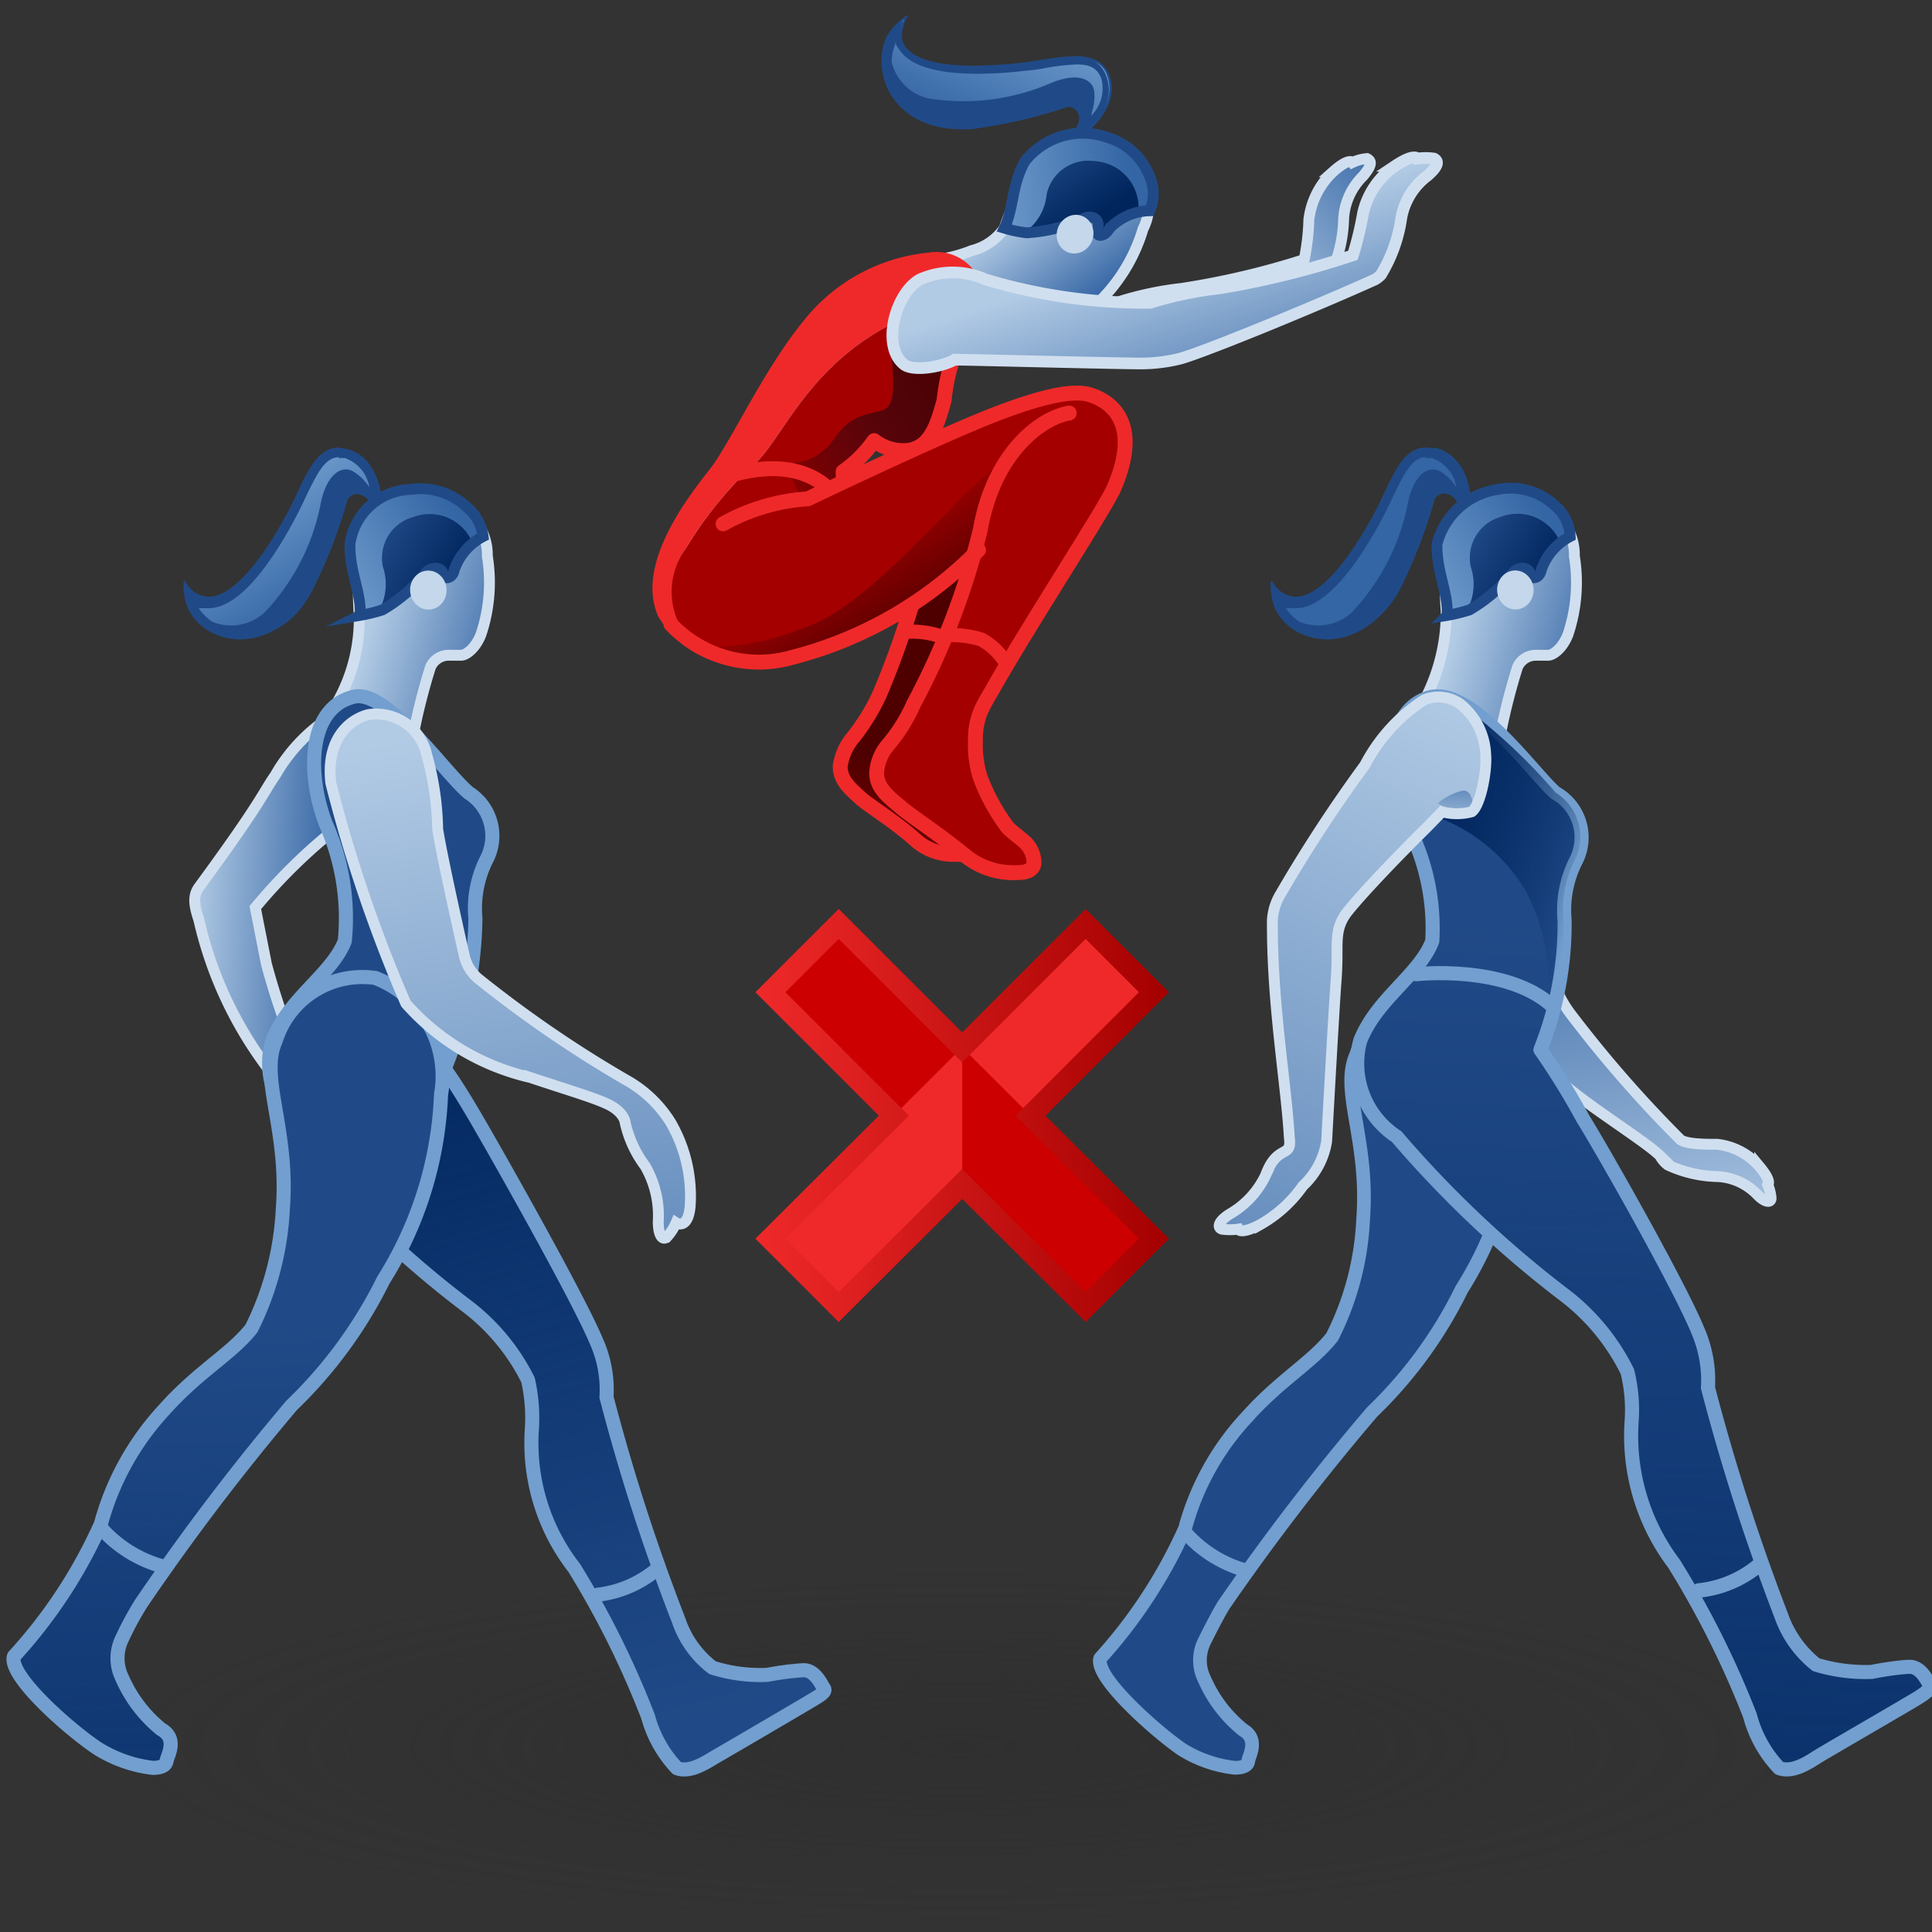 <?xml version="1.0" encoding="UTF-8" standalone="no"?>
<svg
   xmlns:dc="http://purl.org/dc/elements/1.1/"
   xmlns:cc="http://creativecommons.org/ns#"
   xmlns:rdf="http://www.w3.org/1999/02/22-rdf-syntax-ns#"
   xmlns:svg="http://www.w3.org/2000/svg"
   xmlns="http://www.w3.org/2000/svg"
   xmlns:xlink="http://www.w3.org/1999/xlink"
   xmlns:sodipodi="http://sodipodi.sourceforge.net/DTD/sodipodi-0.dtd"
   xmlns:inkscape="http://www.inkscape.org/namespaces/inkscape"
   viewBox="0 0 48 48"
   version="1.1"
   id="svg6713"
   sodipodi:docname="kinefx-motionclipposedelete.svg"
   inkscape:version="1.0.1 (3bc2e813f5, 2020-09-07)">
  <rect x="0" y="0" width="48" height="48" fill="#333333" stroke="none"/>
  <sodipodi:namedview
     pagecolor="#ffffff"
     bordercolor="#666666"
     borderopacity="1"
     objecttolerance="10"
     gridtolerance="10"
     guidetolerance="10"
     inkscape:pageopacity="0"
     inkscape:pageshadow="2"
     inkscape:window-width="2560"
     inkscape:window-height="1377"
     id="namedview6715"
     showgrid="false"
     inkscape:zoom="15.3125"
     inkscape:cx="24"
     inkscape:cy="24"
     inkscape:window-x="-8"
     inkscape:window-y="-8"
     inkscape:window-maximized="1"
     inkscape:current-layer="svg6713" />
  <defs
     id="defs6527">
    <style
       id="style6464">.cls-1{fill:url(#radial-gradient);}.cls-2{fill:#a40000;}.cls-3{fill:url(#linear-gradient);}.cls-17,.cls-20,.cls-32,.cls-33,.cls-4,.cls-43,.cls-44,.cls-46,.cls-5,.cls-7{fill:none;}.cls-4,.cls-44{stroke:#ef2929;}.cls-20,.cls-33,.cls-4,.cls-43,.cls-44,.cls-5{stroke-linecap:round;stroke-linejoin:round;}.cls-4,.cls-5{stroke-width:0.37px;}.cls-20,.cls-33,.cls-43,.cls-5{stroke:#729fcf;}.cls-6{fill:url(#linear-gradient-2);}.cls-32,.cls-7{stroke:#d0dfef;}.cls-17,.cls-32,.cls-46,.cls-7{stroke-miterlimit:10;}.cls-17,.cls-7{stroke-width:0.27px;}.cls-8{fill:url(#linear-gradient-3);}.cls-9{fill:url(#linear-gradient-4);}.cls-10{fill:#204a87;}.cls-11{fill:url(#New_Gradient_Swatch_2);}.cls-12{fill:url(#New_Gradient_Swatch_2-2);}.cls-13{fill:url(#linear-gradient-5);}.cls-14{fill:#3465a4;}.cls-15{fill:url(#New_Gradient_Swatch_2-3);}.cls-16{fill:url(#linear-gradient-6);}.cls-17{stroke:#204a87;}.cls-18{fill:#c4d7eb;}.cls-19{fill:url(#linear-gradient-7);}.cls-20,.cls-44{stroke-width:0.35px;}.cls-21{fill:url(#linear-gradient-8);}.cls-22{fill:url(#New_Gradient_Swatch_2-4);}.cls-23{fill:url(#linear-gradient-9);}.cls-24{fill:url(#linear-gradient-10);}.cls-25{fill:url(#linear-gradient-11);}.cls-26{fill:url(#linear-gradient-12);}.cls-27{fill:#ef2929;}.cls-28{fill:url(#linear-gradient-13);}.cls-29{fill:url(#linear-gradient-14);}.cls-30{fill:url(#linear-gradient-15);}.cls-31{fill:url(#linear-gradient-16);}.cls-32{stroke-width:0.29px;}.cls-33{stroke-width:0.34px;}.cls-34{fill:url(#New_Gradient_Swatch_2-5);}.cls-35{fill:url(#linear-gradient-17);}.cls-36{fill:url(#New_Gradient_Swatch_2-6);}.cls-37{fill:url(#linear-gradient-18);}.cls-38{fill:url(#linear-gradient-19);}.cls-39{fill:url(#linear-gradient-20);}.cls-40{fill:url(#linear-gradient-21);}.cls-41{fill:url(#linear-gradient-23);}.cls-42{fill:url(#linear-gradient-24);}.cls-43{stroke-width:0.36px;}.cls-45{fill:#c00;}.cls-46{stroke-width:0.5px;stroke:url(#linear-gradient-25);}</style>
    <radialGradient
       id="radial-gradient"
       cx="8.92"
       cy="40.95"
       r="20.08"
       gradientTransform="matrix(1.19,0,0,0.25,13.22,30.8)"
       gradientUnits="userSpaceOnUse">
      <stop
         offset="0.03"
         stop-color="#2c2c2c"
         stop-opacity="0.5"
         id="stop6466" />
      <stop
         offset="0.68"
         stop-color="#2c2c2c"
         stop-opacity="0.1"
         id="stop6468" />
      <stop
         offset="0.93"
         stop-color="#2c2c2c"
         stop-opacity="0"
         id="stop6470" />
    </radialGradient>
    <linearGradient
       id="linear-gradient"
       x1="19.1"
       y1="23.6"
       x2="20.53"
       y2="18.64"
       gradientUnits="userSpaceOnUse">
      <stop
         offset="0"
         stop-color="#4e0000"
         stop-opacity="0"
         id="stop6473" />
      <stop
         offset="1"
         stop-color="#4e0000"
         id="stop6475" />
    </linearGradient>
    <linearGradient
       id="linear-gradient-2"
       x1="29.11"
       y1="6.51"
       x2="32.81"
       y2="3.17"
       gradientUnits="userSpaceOnUse">
      <stop
         offset="0"
         stop-color="#b2cbe5"
         id="stop6478" />
      <stop
         offset="1"
         stop-color="#3465a4"
         id="stop6480" />
    </linearGradient>
    <linearGradient
       id="linear-gradient-3"
       x1="29.47"
       y1="41.58"
       x2="34.85"
       y2="27.3"
       gradientUnits="userSpaceOnUse">
      <stop
         offset="0"
         stop-color="#00255d"
         stop-opacity="0"
         id="stop6483" />
      <stop
         offset="1"
         stop-color="#00255d"
         id="stop6485" />
    </linearGradient>
    <linearGradient
       id="linear-gradient-4"
       x1="3.52"
       y1="15.89"
       x2="6.8"
       y2="15.89"
       gradientTransform="matrix(1.054,0.053,-0.053,1.054,1.907,5.047)"
       xlink:href="#linear-gradient-2" />
    <linearGradient
       id="New_Gradient_Swatch_2"
       x1="24.64"
       y1="-45.42"
       x2="27.17"
       y2="-43.09"
       gradientTransform="matrix(0.97, 0.27, -0.28, 0.96, -29.27, 49.41)"
       gradientUnits="userSpaceOnUse">
      <stop
         offset="0"
         stop-color="#729fcf"
         id="stop6489" />
      <stop
         offset="1"
         stop-color="#3465a4"
         id="stop6491" />
    </linearGradient>
    <linearGradient
       id="New_Gradient_Swatch_2-2"
       x1="-95.28"
       y1="-138.28"
       x2="-92.75"
       y2="-135.95"
       gradientTransform="matrix(0.337,1.001,-1.001,0.327,-80.253,140.898)"
       xlink:href="#New_Gradient_Swatch_2" />
    <linearGradient
       id="linear-gradient-5"
       x1="25.47"
       y1="6.04"
       x2="27.14"
       y2="8.29"
       xlink:href="#linear-gradient-2"
       gradientTransform="matrix(1.054,0,0,1.054,-1.391,-1.266)" />
    <linearGradient
       id="New_Gradient_Swatch_2-3"
       x1="8.5"
       y1="92.46"
       x2="12.08"
       y2="92.46"
       gradientTransform="matrix(1.043,-0.116,0.116,1.043,4.773,-90.909)"
       xlink:href="#New_Gradient_Swatch_2" />
    <linearGradient
       id="linear-gradient-6"
       x1="9.7"
       y1="91.89"
       x2="10.68"
       y2="93.77"
       gradientTransform="matrix(1.043,-0.116,0.116,1.043,4.773,-90.909)"
       xlink:href="#linear-gradient-3" />
    <linearGradient
       id="linear-gradient-7"
       x1="16.59"
       y1="42.07"
       x2="11.5"
       y2="24.04"
       xlink:href="#linear-gradient-3"
       gradientTransform="matrix(1.054,0,0,1.054,-1.391,-1.266)" />
    <linearGradient
       id="linear-gradient-8"
       x1="10.17"
       y1="15.47"
       x2="13.56"
       y2="16.41"
       xlink:href="#linear-gradient-2"
       gradientTransform="matrix(1.054,0,0,1.054,-1.391,-1.266)" />
    <linearGradient
       id="New_Gradient_Swatch_2-4"
       x1="-14.52"
       y1="150.3"
       x2="-10.97"
       y2="150.3"
       gradientTransform="matrix(0.896,-0.558,0.558,0.896,-62.529,-127.781)"
       xlink:href="#New_Gradient_Swatch_2" />
    <linearGradient
       id="linear-gradient-9"
       x1="-13.32"
       y1="149.73"
       x2="-12.34"
       y2="151.61"
       gradientTransform="matrix(0.896,-0.558,0.558,0.896,-62.529,-127.781)"
       xlink:href="#linear-gradient-3" />
    <linearGradient
       id="linear-gradient-10"
       x1="6.65"
       y1="32.46"
       x2="7.36"
       y2="52.2"
       xlink:href="#linear-gradient-3"
       gradientTransform="matrix(1.054,0,0,1.054,-1.391,-1.266)" />
    <linearGradient
       id="linear-gradient-11"
       x1="12.3"
       y1="18.3"
       x2="16.06"
       y2="39.66"
       xlink:href="#linear-gradient-2"
       gradientTransform="matrix(1.054,0,0,1.054,-1.391,-1.266)" />
    <linearGradient
       id="linear-gradient-12"
       x1="21.37"
       y1="13.36"
       x2="18.72"
       y2="7.68"
       gradientUnits="userSpaceOnUse"
       gradientTransform="matrix(1.054,0,0,1.054,-1.391,-1.266)">
      <stop
         offset="0"
         stop-color="#fff"
         id="stop6504" />
      <stop
         offset="1"
         stop-color="#3465a4"
         id="stop6506" />
    </linearGradient>
    <linearGradient
       id="linear-gradient-13"
       x1="20.32"
       y1="12.88"
       x2="25.94"
       y2="8.48"
       xlink:href="#linear-gradient-3"
       gradientTransform="matrix(1.054,0,0,1.054,-1.391,-1.266)" />
    <linearGradient
       id="linear-gradient-14"
       x1="18"
       y1="14.55"
       x2="23.99"
       y2="10.1"
       xlink:href="#linear-gradient"
       gradientTransform="matrix(1.054,0,0,1.054,-1.391,-1.266)" />
    <linearGradient
       id="linear-gradient-15"
       x1="21.31"
       y1="13.85"
       x2="22.83"
       y2="16.2"
       xlink:href="#linear-gradient"
       gradientTransform="matrix(1.054,0,0,1.054,-1.391,-1.266)" />
    <linearGradient
       id="linear-gradient-16"
       x1="28.73"
       y1="7"
       x2="30.37"
       y2="11.99"
       xlink:href="#linear-gradient-2"
       gradientTransform="matrix(1.054,0,0,1.054,-1.391,-1.266)" />
    <linearGradient
       id="New_Gradient_Swatch_2-5"
       x1="49.17"
       y1="-52.33"
       x2="51.69"
       y2="-50.01"
       xlink:href="#New_Gradient_Swatch_2"
       gradientTransform="matrix(1.054,0,0,1.054,-1.391,-1.266)" />
    <linearGradient
       id="linear-gradient-17"
       x1="35.8"
       y1="15.47"
       x2="39.19"
       y2="16.41"
       xlink:href="#linear-gradient-2"
       gradientTransform="matrix(1.054,0,0,1.054,-1.391,-1.266)" />
    <linearGradient
       id="New_Gradient_Swatch_2-6"
       x1="7.2"
       y1="163.9"
       x2="10.79"
       y2="163.9"
       gradientTransform="matrix(0.896,-0.558,0.558,0.896,-62.529,-127.781)"
       xlink:href="#New_Gradient_Swatch_2" />
    <linearGradient
       id="linear-gradient-18"
       x1="8.4"
       y1="163.32"
       x2="9.39"
       y2="165.2"
       gradientTransform="matrix(0.896,-0.558,0.558,0.896,-62.529,-127.781)"
       xlink:href="#linear-gradient-3" />
    <linearGradient
       id="linear-gradient-19"
       x1="40.28"
       y1="31.29"
       x2="38.38"
       y2="21.43"
       xlink:href="#linear-gradient-2"
       gradientTransform="matrix(1.054,0,0,1.054,-1.391,-1.266)" />
    <linearGradient
       id="linear-gradient-20"
       x1="40.62"
       y1="23.27"
       x2="39.06"
       y2="53.42"
       xlink:href="#linear-gradient-3"
       gradientTransform="matrix(1.054,0,0,1.054,-1.391,-1.266)" />
    <linearGradient
       id="linear-gradient-21"
       x1="38.64"
       y1="22.12"
       x2="33.92"
       y2="20.62"
       xlink:href="#linear-gradient-3"
       gradientTransform="matrix(1.054,0,0,1.054,-1.391,-1.266)" />
    <linearGradient
       id="linear-gradient-23"
       x1="35.74"
       y1="17.31"
       x2="25.79"
       y2="38.6"
       xlink:href="#linear-gradient-2"
       gradientTransform="matrix(1.054,0,0,1.054,-1.391,-1.266)" />
    <linearGradient
       id="linear-gradient-24"
       x1="35.58"
       y1="20.82"
       x2="35.73"
       y2="19.18"
       xlink:href="#linear-gradient-2"
       gradientTransform="matrix(1.054,0,0,1.054,-1.391,-1.266)" />
    <linearGradient
       id="linear-gradient-25"
       x1="19.13"
       y1="27.5"
       x2="28.87"
       y2="27.5"
       gradientUnits="userSpaceOnUse">
      <stop
         offset="0"
         stop-color="#ef2929"
         id="stop6522" />
      <stop
         offset="1"
         stop-color="#a40000"
         id="stop6524" />
    </linearGradient>
    <linearGradient
       inkscape:collect="always"
       xlink:href="#linear-gradient"
       id="linearGradient7280"
       gradientUnits="userSpaceOnUse"
       x1="19.1"
       y1="23.6"
       x2="20.53"
       y2="18.64"
       gradientTransform="matrix(1.054,0,0,1.054,-1.391,-1.266)" />
    <linearGradient
       inkscape:collect="always"
       xlink:href="#linear-gradient-2"
       id="linearGradient7282"
       gradientUnits="userSpaceOnUse"
       x1="29.11"
       y1="6.51"
       x2="32.81"
       y2="3.17"
       gradientTransform="matrix(1.054,0,0,1.054,-1.391,-1.266)" />
    <linearGradient
       inkscape:collect="always"
       xlink:href="#linear-gradient-3"
       id="linearGradient7284"
       gradientUnits="userSpaceOnUse"
       x1="29.47"
       y1="41.58"
       x2="34.85"
       y2="27.3"
       gradientTransform="matrix(1.054,0,0,1.054,-1.391,-1.266)" />
    <linearGradient
       inkscape:collect="always"
       xlink:href="#New_Gradient_Swatch_2"
       id="linearGradient7286"
       gradientUnits="userSpaceOnUse"
       gradientTransform="matrix(1.022,0.285,-0.295,1.012,-32.234,50.801)"
       x1="24.64"
       y1="-45.42"
       x2="27.17"
       y2="-43.09" />
    <linearGradient
       inkscape:collect="always"
       xlink:href="#linear-gradient-3"
       id="linearGradient7288"
       x1="38.64"
       y1="22.12"
       x2="33.92"
       y2="20.62"
       gradientTransform="matrix(1.054,0,0,1.054,-1.391,-1.266)" />
  </defs>
  <title
     id="title6529">15-Motion Clip Pose Delete</title>
  <g
     id="shadow"
     transform="translate(0,2.351)">
    <ellipse
       class="cls-1"
       cx="23.8"
       cy="40.95"
       rx="22.88"
       ry="4.8"
       id="ellipse6531"
       style="fill:url(#radial-gradient)" />
  </g>
  <path
     class="cls-2"
     d="m 24.826,10.758 c -0.537,0.095 -1.538,0.864 -1.823,2.687 a 16.744,16.744 0 0 1 -1.159,3.804 5.269,5.269 0 0 1 -0.643,1.054 1.412,1.412 0 0 0 -0.337,0.738 c 0,0.369 0.285,0.58 0.485,0.769 0.2,0.19 0.864,0.59 1.38,1.054 a 1.412,1.412 0 0 0 1.054,0.358 0.242,0.242 0 0 0 0.306,-0.211 0.2,0.2 0 0 0 -0.19,-0.148 0.896,0.896 0 0 1 -0.358,-0.148 7.018,7.018 0 0 1 -0.832,-1.359 1.697,1.697 0 0 1 0,-1.159 c 0.074,-0.221 0.232,-0.569 0.232,-0.569 v 0 l 0.316,-0.643 c 0.811,-1.581 2.223,-4.004 2.403,-4.479 0.622,-1.633 -0.211,-2.023 -0.474,-2.108 -0.263,-0.084 -0.811,-0.074 -2.16,0.537 -1.349,0.611 -4.015,2.108 -4.015,2.108 a 2.234,2.234 0 0 0 -1.686,0.516 1.56,1.56 0 0 0 -0.516,2.034 1.949,1.949 0 0 0 2.255,0.854 8.051,8.051 0 0 0 3.793,-2.455"
     id="path6534"
     style="stroke-width:1" />
  <path
     class="cls-3"
     d="m 24.826,10.758 c -0.537,0.095 -1.538,0.864 -1.823,2.687 a 16.744,16.744 0 0 1 -1.159,3.804 5.269,5.269 0 0 1 -0.643,1.054 1.412,1.412 0 0 0 -0.337,0.738 c 0,0.369 0.285,0.58 0.485,0.769 0.2,0.19 0.864,0.59 1.38,1.054 a 1.412,1.412 0 0 0 1.054,0.358 0.242,0.242 0 0 0 0.306,-0.211 0.2,0.2 0 0 0 -0.19,-0.148 0.896,0.896 0 0 1 -0.358,-0.148 7.018,7.018 0 0 1 -0.832,-1.359 1.697,1.697 0 0 1 0,-1.159 c 0.074,-0.221 0.232,-0.569 0.232,-0.569 v 0 l 0.316,-0.643 c 0.811,-1.581 2.223,-4.004 2.403,-4.479 0.622,-1.633 -0.211,-2.023 -0.474,-2.108 -0.263,-0.084 -0.811,-0.074 -2.16,0.537 -1.349,0.611 -4.015,2.108 -4.015,2.108 a 2.234,2.234 0 0 0 -1.686,0.516 1.56,1.56 0 0 0 -0.516,2.034 1.949,1.949 0 0 0 2.255,0.854 8.051,8.051 0 0 0 3.793,-2.455"
     id="path6536"
     style="fill:url(#linearGradient7280);stroke-width:1" />
  <path
     class="cls-4"
     d="m 22.845,14.341 a 20.853,20.854 0 0 1 -0.991,2.908 5.269,5.269 0 0 1 -0.643,1.054 1.412,1.412 0 0 0 -0.337,0.738 c 0,0.369 0.285,0.58 0.485,0.769 0.2,0.19 0.864,0.59 1.38,1.054 a 1.412,1.412 0 0 0 1.054,0.358 0.242,0.242 0 0 0 0.306,-0.211 0.2,0.2 0 0 0 -0.2,-0.148 0.896,0.896 0 0 1 -0.358,-0.148 7.018,7.018 0 0 1 -0.832,-1.359 1.697,1.697 0 0 1 0,-1.159 c 0.074,-0.221 0.232,-0.569 0.232,-0.569 v 0 l 0.316,-0.643 c 0.464,-0.917 1.138,-2.108 1.654,-3.056"
     id="path6538" />
  <path
     class="cls-5"
     d="m 24.826,10.758 c -0.537,0.095 -1.538,0.864 -1.823,2.687 0,0.295 -0.105,0.59 -0.169,0.896"
     id="path6540" />
  <path
     class="cls-6"
     d="m 33.962,3.94 a 1.054,1.054 0 0 0 -0.358,0.095 c 0,0 -0.084,-0.126 -0.485,0.232 a 1.949,1.949 0 0 0 -0.601,1.191 5.68,5.68 0 0 1 -0.116,0.991 19.663,19.663 0 0 1 -3.045,0.717 8.166,8.167 0 0 0 -1.581,0.337 11.855,11.855 0 0 1 -3.751,-0.558 1.77,1.77 0 0 0 -1.496,0 c -0.548,0.316 -0.885,1.57 -0.369,2.023 0.211,0.179 0.885,0.053 1.17,-0.116 l 4.299,0.095 A 3.33,3.33 0 0 0 28.482,8.819 C 29.167,8.608 31.643,7.533 32.897,6.943 A 0.527,0.527 0 0 0 33.045,6.838 3.404,3.404 0 0 0 33.382,5.436 1.612,1.612 0 0 1 33.856,4.383 C 34.088,4.109 34.088,4.003 33.962,3.94 Z"
     id="path6542"
     style="fill:url(#linearGradient7282);stroke-width:1" />
  <path
     class="cls-7"
     d="m 33.962,3.94 a 1.054,1.054 0 0 0 -0.358,0.095 c 0,0 -0.084,-0.126 -0.485,0.232 a 1.949,1.949 0 0 0 -0.601,1.191 5.68,5.68 0 0 1 -0.116,0.991 19.663,19.663 0 0 1 -3.045,0.717 8.166,8.167 0 0 0 -1.581,0.337 11.855,11.855 0 0 1 -3.751,-0.558 1.77,1.77 0 0 0 -1.496,0 c -0.548,0.316 -0.885,1.57 -0.369,2.023 0.211,0.179 0.885,0.053 1.17,-0.116 l 4.299,0.095 A 3.33,3.33 0 0 0 28.482,8.819 C 29.167,8.608 31.643,7.533 32.897,6.943 A 0.527,0.527 0 0 0 33.045,6.838 3.404,3.404 0 0 0 33.382,5.436 1.612,1.612 0 0 1 33.856,4.383 C 34.088,4.109 34.088,4.003 33.962,3.94 Z"
     id="path6544" />
  <path
     class="cls-8"
     d="m 36.122,24.678 a 2.202,2.202 0 0 0 -2.424,1.517 c -0.411,0.896 0.316,2.108 0.169,4.089 a 7.176,7.176 0 0 1 -0.769,2.929 c -0.495,0.632 -1.412,0.906 -2.107,1.981 a 14.668,14.668 0 0 0 -1.528,3.003 7.482,7.482 0 0 1 -0.854,1.412 c -0.242,0.4 -0.622,0.727 -0.759,0.969 -0.137,0.242 -0.495,0.348 -0.527,0.622 -0.032,0.274 0.464,0.917 0.664,1.117 a 11.812,11.813 0 0 0 1.37,1.149 3.161,3.161 0 0 0 1.307,0.453 c 0.2,0 0.327,-0.053 0.337,-0.169 0.011,-0.116 0.242,-0.474 0.179,-0.548 a 2.044,2.044 0 0 0 -0.306,-0.221 6.122,6.122 0 0 1 -0.959,-1.254 1.054,1.054 0 0 1 0,-0.959 0.685,0.685 0 0 0 0.095,-0.327 v 0 l 0.39,-0.58 a 58.756,58.758 0 0 1 3.678,-4.784 10.832,10.833 0 0 0 2.223,-3.045 9.199,9.199 0 0 0 1.412,-4.521 2.54,2.54 0 0 0 -1.591,-2.835 z"
     id="path6546"
     style="fill:url(#linearGradient7284);stroke-width:1" />
  <path
     class="cls-9"
     d="M 8.387,17.702 A 4.215,4.215 0 0 0 6.838,19.262 c -0.316,0.453 -0.327,0.643 -1.897,2.782 -0.158,0.221 -0.116,0.464 0,0.811 a 9.694,9.695 0 0 0 1.697,3.667 L 7.323,26.048 A 17.597,17.598 0 0 1 6.617,23.941 L 6.343,22.55 a 13.635,13.636 0 0 1 2.034,-1.992"
     id="path6548"
     style="fill:url(#linear-gradient-4);stroke-width:1" />
  <path
     class="cls-7"
     d="M 8.387,17.702 A 4.215,4.215 0 0 0 6.838,19.262 c -0.316,0.453 -0.327,0.643 -1.897,2.782 -0.158,0.221 -0.116,0.464 0,0.811 a 9.694,9.695 0 0 0 1.697,3.667 L 7.323,26.048 A 17.597,17.598 0 0 1 6.617,23.941 L 6.343,22.55 a 13.635,13.636 0 0 1 2.034,-1.992"
     id="path6550" />
  <path
     class="cls-10"
     d="m 9.251,12.739 c 0,-0.464 -0.464,-0.622 -0.622,-0.327 a 12.055,12.055 0 0 1 -0.906,2.329 C 6.67,16.417 5.058,15.995 4.668,15.11 A 1.56,1.56 0 0 1 4.562,14.446 c 0.369,0.664 0.748,0.643 1.328,0.179 a 9.273,9.273 0 0 0 1.38,-2.013 c 0.232,-0.453 0.537,-1.665 1.359,-1.454 0.822,0.211 0.854,1.307 0.854,1.307"
     id="path6552"
     style="stroke-width:1" />
  <path
     class="cls-11"
     d="m 9.441,12.518 -0.084,0.095 A 1.233,1.233 0 0 0 8.746,11.696 C 8.461,11.569 8.124,11.801 7.976,12.465 A 5.427,5.427 0 0 1 6.564,15.226 1.233,1.233 0 0 1 4.836,15.142 1.054,1.054 0 0 1 4.604,14.604 v 0 c 0.537,0.864 1.423,0.358 2.508,-1.454 0.39,-0.643 0.653,-2.108 1.475,-1.928 0.822,0.179 0.854,1.296 0.854,1.296 z"
     id="path6554"
     style="fill:url(#linearGradient7286);stroke-width:1" />
  <path
     class="cls-10"
     d="m 8.408,11.38 v 0 h 0.158 a 0.927,0.927 0 0 1 0.611,0.727 0.527,0.527 0 0 0 -0.306,-0.095 0.506,0.506 0 0 0 -0.453,0.285 2.908,2.908 0 0 0 -0.19,0.548 6.807,6.807 0 0 1 -0.706,1.77 1.812,1.812 0 0 1 -1.528,1.054 1.264,1.265 0 0 1 -1.054,-0.558 h 0.242 c 0.801,0 1.633,-1.243 2.181,-2.287 0.084,-0.158 0.158,-0.316 0.232,-0.474 0.295,-0.611 0.485,-0.991 0.832,-0.991 m 0,-0.242 c -0.643,0 -0.875,0.843 -1.275,1.602 -0.664,1.243 -1.391,2.108 -1.97,2.108 A 0.685,0.685 0 0 1 4.583,14.393 v 0 a 1.349,1.349 0 0 0 0.105,0.643 1.454,1.454 0 0 0 1.296,0.843 2.023,2.023 0 0 0 1.728,-1.138 12.318,12.319 0 0 0 0.917,-2.308 0.274,0.274 0 0 1 0.242,-0.158 0.421,0.422 0 0 1 0.379,0.474 l 0.148,-0.179 0.084,-0.095 c 0,0 0,-1.054 -0.854,-1.307 H 8.408 Z"
     id="path6556"
     style="stroke-width:1" />
  <path
     class="cls-10"
     d="M 26.617,3.287 C 26.996,3.034 26.87,2.549 26.533,2.591 A 12.202,12.203 0 0 1 24.099,3.15 C 22.149,3.266 21.57,1.653 22.075,0.831 a 1.549,1.549 0 0 1 0.485,-0.464 C 22.223,1.053 22.455,1.358 23.161,1.569 a 9.399,9.4 0 0 0 2.434,0 c 0.516,-0.063 1.686,-0.485 1.97,0.306 0.285,0.79 -0.59,1.444 -0.59,1.444"
     id="path6558"
     style="stroke-width:1" />
  <path
     class="cls-12"
     d="M 26.902,3.318 H 26.775 A 1.243,1.243 0 0 0 27.186,2.265 C 27.133,1.948 26.754,1.801 26.132,2.054 a 5.49,5.49 0 0 1 -3.077,0.39 1.233,1.233 0 0 1 -0.906,-1.475 1.106,1.106 0 0 1 0.316,-0.495 v 0 c -0.411,0.927 0.506,1.38 2.624,1.254 0.748,0 2.107,-0.664 2.413,0.126 0.306,0.79 -0.601,1.465 -0.601,1.465 z"
     id="path6560"
     style="fill:url(#New_Gradient_Swatch_2-2);stroke-width:1" />
  <path
     class="cls-10"
     d="m 22.244,1.032 a 0.4,0.4 0 0 0 0.084,0.179 c 0.253,0.411 0.906,0.622 1.949,0.622 a 9.578,9.579 0 0 0 1.18,-0.074 4.215,4.215 0 0 0 0.548,-0.074 5.406,5.406 0 0 1 0.748,-0.084 c 0.348,0 0.516,0.105 0.611,0.358 a 0.959,0.959 0 0 1 -0.253,0.917 0.421,0.422 0 0 0 0,-0.158 0.506,0.506 0 0 0 -0.495,-0.369 h -0.063 A 3.161,3.161 0 0 0 25.995,2.507 7.513,7.513 0 0 1 24.088,2.95 H 23.898 A 1.697,1.697 0 0 1 22.307,2.149 1.212,1.212 0 0 1 22.244,1.095 m 0.316,-0.664 v 0 a 1.401,1.402 0 0 0 -0.474,0.453 C 21.591,1.675 22.086,3.213 23.909,3.213 h 0.2 a 12.645,12.645 0 0 0 2.424,-0.558 v 0 c 0.316,0 0.421,0.453 0,0.695 h 0.242 0.126 c 0,0 0.875,-0.643 0.59,-1.444 A 0.759,0.759 0 0 0 26.659,1.401 c -0.379,0 -0.832,0.105 -1.296,0.158 a 11.591,11.591 0 0 1 -1.159,0.074 c -1.317,0 -2.107,-0.348 -1.718,-1.233 z"
     id="path6562"
     style="stroke-width:1" />
  <path
     class="cls-13"
     d="m 24.225,7.976 a 13.172,13.172 0 0 1 1.633,-0.506 1.149,1.149 0 0 1 0.601,0 1.918,1.918 0 0 0 0.295,0.169 0.717,0.717 0 0 0 0.664,-0.253 4.215,4.215 0 0 0 0.98,-1.697 1.359,1.359 0 0 0 0.074,-1.054 2.107,2.108 0 0 0 -1.054,-0.864 1.57,1.57 0 0 0 -1.897,0.611 8.251,8.251 0 0 0 -0.569,1.286 1.401,1.402 0 0 1 -0.811,0.558 3.435,3.435 0 0 1 -0.843,0.221"
     id="path6564"
     style="fill:url(#linear-gradient-5);stroke-width:1" />
  <path
     class="cls-7"
     d="m 24.225,7.976 a 13.172,13.172 0 0 1 1.633,-0.506 1.149,1.149 0 0 1 0.601,0 1.918,1.918 0 0 0 0.295,0.169 0.717,0.717 0 0 0 0.664,-0.253 4.215,4.215 0 0 0 0.98,-1.697 1.359,1.359 0 0 0 0.074,-1.054 2.107,2.108 0 0 0 -1.054,-0.864 1.57,1.57 0 0 0 -1.897,0.611 8.251,8.251 0 0 0 -0.569,1.286 1.401,1.402 0 0 1 -0.811,0.558 3.435,3.435 0 0 1 -0.843,0.221"
     id="path6566" />
  <path
     class="cls-14"
     d="m 24.952,5.668 a 3.161,3.161 0 0 0 0.558,0.116 4.025,4.025 0 0 0 1.38,-0.337 c 0.232,-0.137 0.453,0 0.379,0.232 -0.074,0.232 0.169,0.221 0.295,0 a 1.423,1.423 0 0 1 1.001,-0.443 1.054,1.054 0 0 0 0,-0.843 1.612,1.612 0 0 0 -1.054,-0.98 1.834,1.834 0 0 0 -2.044,0.59 C 25.131,4.593 25.194,5.162 24.952,5.668 Z"
     id="path6568"
     style="stroke-width:1" />
  <path
     class="cls-15"
     d="m 24.952,5.668 a 3.161,3.161 0 0 0 0.558,0.116 4.025,4.025 0 0 0 1.38,-0.337 c 0.232,-0.137 0.453,0 0.379,0.232 -0.074,0.232 0.169,0.221 0.295,0 a 1.423,1.423 0 0 1 1.001,-0.443 1.054,1.054 0 0 0 0,-0.843 1.612,1.612 0 0 0 -1.054,-0.98 1.834,1.834 0 0 0 -2.044,0.59 C 25.131,4.593 25.194,5.162 24.952,5.668 Z"
     id="path6570"
     style="fill:url(#New_Gradient_Swatch_2-3);stroke-width:1" />
  <path
     class="cls-10"
     d="m 27.176,4.003 a 1.054,1.054 0 0 0 -1.17,0.822 1.307,1.307 0 0 1 -0.548,0.948 h 0.074 a 4.025,4.025 0 0 0 1.38,-0.337 c 0.232,-0.137 0.453,0 0.379,0.232 -0.074,0.232 0.169,0.221 0.295,0 a 1.054,1.054 0 0 1 0.464,-0.316 l 0.232,-0.084 a 1.159,1.159 0 0 0 -1.106,-1.265 z"
     id="path6572"
     style="stroke-width:1" />
  <path
     class="cls-16"
     d="m 27.176,4.003 a 1.054,1.054 0 0 0 -1.17,0.822 1.307,1.307 0 0 1 -0.548,0.948 h 0.074 a 4.025,4.025 0 0 0 1.38,-0.337 c 0.232,-0.137 0.453,0 0.379,0.232 -0.074,0.232 0.169,0.221 0.295,0 a 1.054,1.054 0 0 1 0.464,-0.316 l 0.232,-0.084 a 1.159,1.159 0 0 0 -1.106,-1.265 z"
     id="path6574"
     style="fill:url(#linear-gradient-6);stroke-width:1" />
  <path
     class="cls-17"
     d="m 24.952,5.668 a 3.161,3.161 0 0 0 0.558,0.116 4.025,4.025 0 0 0 1.38,-0.337 c 0.232,-0.137 0.453,0 0.379,0.232 -0.074,0.232 0.169,0.221 0.295,0 a 1.423,1.423 0 0 1 1.001,-0.443 1.054,1.054 0 0 0 0,-0.843 1.612,1.612 0 0 0 -1.054,-0.98 1.834,1.834 0 0 0 -2.044,0.59 C 25.131,4.593 25.194,5.162 24.952,5.668 Z"
     id="path6576" />
  <ellipse
     class="cls-18"
     cx="4.6"
     cy="26.957"
     rx="0.485"
     ry="0.453"
     transform="matrix(0.374,-0.927,0.927,0.374,0,0)"
     id="ellipse6578"
     style="stroke-width:1" />
  <path
     class="cls-10"
     d="m 20.463,41.939 c -0.063,-0.105 -0.221,-0.453 -0.506,-0.443 a 7.134,7.134 0 0 0 -0.896,0.116 3.941,3.941 0 0 1 -1.359,-0.179 2.476,2.476 0 0 1 -0.843,-1.18 50.19,50.191 0 0 1 -1.791,-5.543 2.94,2.94 0 0 0 -0.253,-1.391 v 0 C 14.373,32.265 12.55,29.041 12.023,28.124 11.369,26.996 10.263,25.015 8.956,24.963 7.355,24.889 6.259,26.786 7.418,28.472 a 25.954,25.954 0 0 0 4.215,4.004 5.205,5.206 0 0 1 1.486,1.812 4.278,4.278 0 0 1 0.095,1.222 5.047,5.048 0 0 0 1.054,3.446 22.392,22.393 0 0 1 1.834,3.699 2.993,2.993 0 0 0 0.717,1.275 c 0.337,0.126 0.738,-0.158 0.959,-0.285 0.221,-0.126 2.255,-1.317 2.445,-1.433 0.19,-0.116 0.306,-0.19 0.242,-0.274 z"
     id="path6580"
     style="stroke-width:1" />
  <path
     class="cls-19"
     d="m 20.463,41.939 c -0.063,-0.105 -0.221,-0.453 -0.506,-0.443 a 7.134,7.134 0 0 0 -0.896,0.116 3.941,3.941 0 0 1 -1.359,-0.179 2.476,2.476 0 0 1 -0.843,-1.18 50.19,50.191 0 0 1 -1.791,-5.543 2.94,2.94 0 0 0 -0.253,-1.391 v 0 C 14.373,32.265 12.55,29.041 12.023,28.124 11.369,26.996 10.263,25.015 8.956,24.963 7.355,24.889 6.259,26.786 7.418,28.472 a 25.954,25.954 0 0 0 4.215,4.004 5.205,5.206 0 0 1 1.486,1.812 4.278,4.278 0 0 1 0.095,1.222 5.047,5.048 0 0 0 1.054,3.446 22.392,22.393 0 0 1 1.834,3.699 2.993,2.993 0 0 0 0.717,1.275 c 0.337,0.126 0.738,-0.158 0.959,-0.285 0.221,-0.126 2.255,-1.317 2.445,-1.433 0.19,-0.116 0.306,-0.19 0.242,-0.274 z"
     id="path6582"
     style="fill:url(#linear-gradient-7);stroke-width:1" />
  <path
     class="cls-20"
     d="m 20.463,41.939 c -0.063,-0.105 -0.221,-0.453 -0.506,-0.443 a 7.134,7.134 0 0 0 -0.896,0.116 3.941,3.941 0 0 1 -1.359,-0.179 2.476,2.476 0 0 1 -0.843,-1.18 50.19,50.191 0 0 1 -1.791,-5.543 2.94,2.94 0 0 0 -0.253,-1.391 v 0 C 14.373,32.265 12.55,29.041 12.023,28.124 11.369,26.996 10.263,25.015 8.956,24.963 7.355,24.889 6.259,26.786 7.418,28.472 a 25.954,25.954 0 0 0 4.215,4.004 5.205,5.206 0 0 1 1.486,1.812 4.278,4.278 0 0 1 0.095,1.222 5.047,5.048 0 0 0 1.054,3.446 22.392,22.393 0 0 1 1.834,3.699 2.993,2.993 0 0 0 0.717,1.275 c 0.337,0.126 0.738,-0.158 0.959,-0.285 0.221,-0.126 2.255,-1.317 2.445,-1.433 0.19,-0.116 0.306,-0.19 0.242,-0.274 z"
     id="path6584" />
  <path
     class="cls-21"
     d="m 10.274,18.229 a 15.311,15.311 0 0 1 0.421,-1.654 0.495,0.495 0 0 1 0.432,-0.295 h 0.327 c 0.137,0 0.369,-0.19 0.495,-0.516 a 4.067,4.068 0 0 0 0.158,-1.949 1.338,1.338 0 0 0 -0.39,-0.98 2.223,2.223 0 0 0 -1.349,-0.316 1.591,1.591 0 0 0 -1.444,1.37 8.051,8.051 0 0 0 0,1.307 4.71,4.71 0 0 1 -0.622,2.35"
     id="path6586"
     style="fill:url(#linear-gradient-8);stroke-width:1" />
  <path
     class="cls-7"
     d="m 10.274,18.229 a 15.311,15.311 0 0 1 0.421,-1.654 0.495,0.495 0 0 1 0.432,-0.295 h 0.327 c 0.137,0 0.369,-0.19 0.495,-0.516 a 4.067,4.068 0 0 0 0.158,-1.949 1.338,1.338 0 0 0 -0.39,-0.98 2.223,2.223 0 0 0 -1.349,-0.316 1.591,1.591 0 0 0 -1.444,1.37 10.137,10.137 0 0 0 0,1.38 4.215,4.215 0 0 1 -0.601,2.276"
     id="path6588" />
  <path
     class="cls-14"
     d="m 8.946,15.289 a 3.846,3.846 0 0 0 0.558,-0.137 3.962,3.962 0 0 0 1.054,-0.896 c 0.158,-0.221 0.443,-0.148 0.443,0 0,0.148 0.242,0.137 0.285,-0.095 a 1.465,1.465 0 0 1 0.717,-0.832 1.149,1.149 0 0 0 -0.4,-0.727 1.56,1.56 0 0 0 -1.391,-0.443 1.834,1.834 0 0 0 -1.517,1.359 c -0.011,0.706 0.285,1.201 0.253,1.77 z"
     id="path6590"
     style="stroke-width:1" />
  <path
     class="cls-22"
     d="m 8.946,15.289 a 3.846,3.846 0 0 0 0.558,-0.137 3.962,3.962 0 0 0 1.054,-0.896 c 0.158,-0.221 0.443,-0.148 0.443,0 0,0.148 0.242,0.137 0.285,-0.095 a 1.465,1.465 0 0 1 0.717,-0.832 1.149,1.149 0 0 0 -0.4,-0.727 1.56,1.56 0 0 0 -1.391,-0.443 1.834,1.834 0 0 0 -1.517,1.359 c -0.011,0.706 0.285,1.201 0.253,1.77 z"
     id="path6592"
     style="fill:url(#New_Gradient_Swatch_2-4);stroke-width:1" />
  <path
     class="cls-10"
     d="m 10.274,12.844 a 1.054,1.054 0 0 0 -0.759,1.243 1.349,1.349 0 0 1 -0.084,1.054 v 0 h 0.074 a 3.962,3.962 0 0 0 1.054,-0.896 c 0.158,-0.221 0.443,-0.148 0.443,0 0,0.148 0.242,0.137 0.285,-0.095 a 0.948,0.948 0 0 1 0.285,-0.485 l 0.169,-0.169 a 1.149,1.149 0 0 0 -1.465,-0.653 z"
     id="path6594"
     style="stroke-width:1" />
  <path
     class="cls-23"
     d="m 10.274,12.844 a 1.054,1.054 0 0 0 -0.759,1.243 1.349,1.349 0 0 1 -0.084,1.054 v 0 h 0.074 a 3.962,3.962 0 0 0 1.054,-0.896 c 0.158,-0.221 0.443,-0.148 0.443,0 0,0.148 0.242,0.137 0.285,-0.095 a 0.948,0.948 0 0 1 0.285,-0.485 l 0.169,-0.169 a 1.149,1.149 0 0 0 -1.465,-0.653 z"
     id="path6596"
     style="fill:url(#linear-gradient-9);stroke-width:1" />
  <path
     class="cls-17"
     d="m 8.946,15.289 a 3.846,3.846 0 0 0 0.558,-0.137 3.962,3.962 0 0 0 1.054,-0.896 c 0.158,-0.221 0.443,-0.148 0.443,0 0,0.148 0.242,0.137 0.285,-0.095 a 1.465,1.465 0 0 1 0.717,-0.832 1.149,1.149 0 0 0 -0.4,-0.727 1.675,1.675 0 0 0 -1.391,-0.443 1.57,1.57 0 0 0 -1.517,1.359 c -0.011,0.706 0.285,1.201 0.253,1.77 z"
     id="path6598" />
  <ellipse
     class="cls-18"
     cx="9.729"
     cy="15.285"
     rx="0.453"
     ry="0.485"
     transform="matrix(0.998,-0.061,0.061,0.998,0,0)"
     id="ellipse6600"
     style="stroke-width:1" />
  <path
     class="cls-10"
     d="m 11.654,19.704 a 1.264,1.265 0 0 1 0.432,1.654 2.708,2.708 0 0 0 -0.274,1.465 10.327,10.327 0 0 1 -0.854,3.941 c -0.411,1.233 -0.158,0.843 -0.917,1.612 -1.054,1.054 -3.857,-0.422 -3.277,-2.518 0.411,-1.054 1.475,-1.644 1.802,-2.476 A 5.743,5.743 0 0 0 8.092,20.463 c -0.485,-1.275 -0.432,-2.919 0.738,-3.161 0.832,-0.126 2.213,1.897 2.824,2.403 z"
     id="path6602"
     style="stroke-width:1" />
  <path
     class="cls-20"
     d="m 11.654,19.704 a 1.264,1.265 0 0 1 0.432,1.654 2.708,2.708 0 0 0 -0.274,1.465 10.327,10.327 0 0 1 -0.854,3.941 c -0.411,1.233 -0.158,0.843 -0.917,1.612 -1.054,1.054 -3.857,-0.422 -3.277,-2.518 0.411,-1.054 1.475,-1.644 1.802,-2.476 A 5.743,5.743 0 0 0 8.092,20.463 c -0.485,-1.275 -0.432,-2.919 0.738,-3.161 0.832,-0.126 2.213,1.897 2.824,2.403 z"
     id="path6604" />
  <path
     class="cls-10"
     d="m 9.336,24.299 a 2.255,2.255 0 0 0 -2.487,1.56 c -0.411,0.906 0.327,2.181 0.179,4.152 a 7.46,7.461 0 0 1 -0.78,2.993 c -0.506,0.643 -1.444,0.927 -2.171,2.023 a 16.091,16.091 0 0 0 -1.549,3.056 7.123,7.123 0 0 1 -0.875,1.444 c -0.242,0.411 -0.632,0.748 -0.769,0.991 -0.137,0.242 -0.506,0.358 -0.537,0.632 -0.032,0.274 0.474,0.927 0.674,1.138 a 13.34,13.341 0 0 0 1.391,1.17 3.34,3.34 0 0 0 1.338,0.464 c 0.211,0 0.327,-0.053 0.348,-0.179 0.021,-0.126 0.242,-0.474 0.179,-0.548 A 1.359,1.359 0 0 0 3.962,42.961 6.407,6.407 0 0 1 2.992,41.686 a 1.106,1.106 0 0 1 0,-0.98 0.917,0.917 0 0 0 0.095,-0.337 v 0 l 0.421,-0.537 A 58.272,58.273 0 0 1 7.249,34.91 11.191,11.191 0 0 0 9.525,31.802 9.336,9.336 0 0 0 10.958,27.186 2.613,2.613 0 0 0 9.336,24.299 Z"
     id="path6606"
     style="stroke-width:1" />
  <path
     class="cls-24"
     d="m 9.336,24.299 a 2.255,2.255 0 0 0 -2.487,1.56 c -0.411,0.906 0.327,2.181 0.179,4.152 a 7.46,7.461 0 0 1 -0.78,2.993 c -0.506,0.643 -1.444,0.927 -2.171,2.023 a 16.091,16.091 0 0 0 -1.549,3.056 7.123,7.123 0 0 1 -0.875,1.444 c -0.242,0.411 -0.632,0.748 -0.769,0.991 -0.137,0.242 -0.506,0.358 -0.537,0.632 -0.032,0.274 0.474,0.927 0.674,1.138 a 13.34,13.341 0 0 0 1.391,1.17 3.34,3.34 0 0 0 1.338,0.464 c 0.211,0 0.327,-0.053 0.348,-0.179 0.021,-0.126 0.242,-0.474 0.179,-0.548 A 1.359,1.359 0 0 0 3.962,42.961 6.407,6.407 0 0 1 2.992,41.686 a 1.106,1.106 0 0 1 0,-0.98 0.917,0.917 0 0 0 0.095,-0.337 v 0 l 0.421,-0.537 A 58.272,58.273 0 0 1 7.249,34.91 11.191,11.191 0 0 0 9.525,31.802 9.336,9.336 0 0 0 10.958,27.186 2.613,2.613 0 0 0 9.336,24.299 Z"
     id="path6608"
     style="fill:url(#linear-gradient-10);stroke-width:1" />
  <path
     class="cls-20"
     d="m 9.336,24.299 a 2.255,2.255 0 0 0 -2.487,1.56 c -0.411,0.906 0.327,2.181 0.179,4.152 a 7.46,7.461 0 0 1 -0.78,2.993 c -0.506,0.643 -1.307,1.054 -2.171,2.023 a 6.786,6.786 0 0 0 -1.57,2.835 12.244,12.245 0 0 1 -2.16,3.288 c -0.158,0.495 1.465,1.897 2.107,2.308 a 3.34,3.34 0 0 0 1.338,0.464 c 0.211,0 0.327,-0.053 0.348,-0.179 0.021,-0.126 0.285,-0.548 -0.137,-0.78 a 3.393,3.393 0 0 1 -0.969,-1.275 1.106,1.106 0 0 1 0,-0.98 7.808,7.808 0 0 1 0.474,-0.875 58.272,58.273 0 0 1 3.741,-4.921 11.191,11.191 0 0 0 2.276,-3.109 9.336,9.336 0 0 0 1.433,-4.615 2.613,2.613 0 0 0 -1.623,-2.887 z"
     id="path6610" />
  <path
     class="cls-25"
     d="m 13.161,26.765 c 0.98,0.327 1.633,0.516 1.97,0.685 0.337,0.169 0.39,0.39 0.39,0.39 a 2.813,2.814 0 0 0 0.506,1.128 2.455,2.455 0 0 1 0.327,1.38 c 0,0.348 0.105,0.474 0.211,0.39 a 1.254,1.254 0 0 0 0.232,-0.358 c 0,0 0.285,0.19 0.348,-0.39 a 3.646,3.646 0 0 0 -0.485,-2.108 3.056,3.056 0 0 0 -1.001,-0.991 29.399,29.4 0 0 1 -3.783,-2.582 1.054,1.054 0 0 1 -0.337,-0.548 C 11.369,23.013 10.969,21.211 10.874,20.6 A 7.25,7.25 0 0 0 10.6,18.746 1.286,1.286 0 0 0 9.146,17.755 C 8.703,17.871 8.092,18.335 8.219,19.452 a 35.743,35.744 0 0 0 1.865,5.48 5.869,5.869 0 0 0 3.077,1.834 z"
     id="path6612"
     style="fill:url(#linear-gradient-11);stroke-width:1" />
  <path
     class="cls-7"
     d="m 13.161,26.765 c 0.98,0.327 1.633,0.516 1.97,0.685 0.337,0.169 0.39,0.39 0.39,0.39 a 2.813,2.814 0 0 0 0.506,1.128 2.455,2.455 0 0 1 0.327,1.38 c 0,0.348 0.105,0.474 0.211,0.39 a 1.254,1.254 0 0 0 0.232,-0.358 c 0,0 0.285,0.19 0.348,-0.39 a 3.646,3.646 0 0 0 -0.485,-2.108 3.056,3.056 0 0 0 -1.001,-0.991 29.399,29.4 0 0 1 -3.783,-2.582 1.054,1.054 0 0 1 -0.337,-0.548 C 11.369,23.013 10.969,21.211 10.874,20.6 A 7.25,7.25 0 0 0 10.6,18.746 1.286,1.286 0 0 0 9.146,17.755 C 8.703,17.871 8.092,18.335 8.219,19.452 a 35.743,35.744 0 0 0 1.865,5.48 5.869,5.869 0 0 0 3.077,1.834 z"
     id="path6614" />
  <path
     class="cls-2"
     d="m 19.683,16.069 a 2.36,2.36 0 0 1 -3.161,-0.832 c -0.537,-1.201 0.78,-2.856 1.275,-3.488 0.495,-0.632 1.338,-2.476 2.308,-3.657 A 4.331,4.331 0 0 1 23.098,6.459 0.991,0.991 0 0 1 24.067,8.018 4.9,4.9 0 0 0 23.456,9.947 C 23.298,10.516 23.14,11.064 22.634,11.179 a 1.17,1.17 0 0 1 -0.917,-0.232 3.161,3.161 0 0 1 -0.769,0.769 c 0,0 0,0.653 0.063,1.391 a 5.774,5.775 0 0 1 -1.328,2.961 z"
     id="path6616"
     style="stroke-width:1" />
  <path
     class="cls-26"
     d="m 24.183,7.059 a 4.215,4.215 0 0 1 -1.159,0.611 c -2.94,1.054 -3.53,3.298 -4.373,3.941 a 9.705,9.705 0 0 0 -1.812,2.36 l 0.527,0.695 2.94,0.558 a 2.181,2.181 0 0 1 -0.653,0.843 2.36,2.36 0 0 1 -3.161,-0.832 c -0.537,-1.201 0.78,-2.856 1.275,-3.488 0.495,-0.632 1.37,-2.476 2.339,-3.657 A 4.268,4.268 0 0 1 23.087,6.459 0.948,0.948 0 0 1 24.183,7.059 Z"
     id="path6618"
     style="fill:url(#linear-gradient-12);stroke-width:1" />
  <path
     class="cls-27"
     d="m 24.183,7.059 a 4.215,4.215 0 0 1 -1.159,0.611 c -2.94,1.054 -3.53,3.298 -4.373,3.941 a 9.705,9.705 0 0 0 -1.812,2.36 l 0.527,0.695 2.94,0.558 a 2.181,2.181 0 0 1 -0.653,0.843 2.36,2.36 0 0 1 -3.161,-0.832 c -0.537,-1.201 0.78,-2.856 1.275,-3.488 0.495,-0.632 1.37,-2.476 2.339,-3.657 A 4.268,4.268 0 0 1 23.087,6.459 0.948,0.948 0 0 1 24.183,7.059 Z"
     id="path6620"
     style="stroke-width:1" />
  <path
     class="cls-28"
     d="M 23.898,8.324 A 5.49,5.49 0 0 0 23.466,9.947 C 23.308,10.516 23.14,11.064 22.644,11.179 a 1.17,1.17 0 0 1 -0.917,-0.232 3.319,3.319 0 0 1 -0.769,0.769 c 0,0 0,0.653 0.074,1.391 a 3.92,3.92 0 0 1 -0.411,1.433 1.149,1.149 0 0 1 -0.516,-1.054 3.793,3.794 0 0 0 -0.664,-1.981 1.37,1.37 0 0 0 1.296,-0.622 c 0.527,-0.769 1.127,-0.537 1.328,-0.78 0.2,-0.242 0.116,-0.885 0.084,-1.265 A 1.117,1.117 0 0 1 22.455,7.786 c 0.263,-0.232 0.653,0.126 0.653,0.126 a 3.425,3.425 0 0 1 0.79,0.411 z"
     id="path6622"
     style="fill:url(#linear-gradient-13);stroke-width:1" />
  <path
     class="cls-29"
     d="M 23.898,8.324 A 5.49,5.49 0 0 0 23.466,9.947 C 23.308,10.516 23.14,11.064 22.644,11.179 a 1.17,1.17 0 0 1 -0.917,-0.232 3.319,3.319 0 0 1 -0.769,0.769 c 0,0 0,0.653 0.074,1.391 a 3.92,3.92 0 0 1 -0.411,1.433 1.149,1.149 0 0 1 -0.516,-1.054 3.793,3.794 0 0 0 -0.664,-1.981 1.37,1.37 0 0 0 1.296,-0.622 c 0.527,-0.769 1.127,-0.537 1.328,-0.78 0.2,-0.242 0.116,-0.885 0.084,-1.265 A 1.117,1.117 0 0 1 22.455,7.786 c 0.263,-0.232 0.653,0.126 0.653,0.126 a 3.425,3.425 0 0 1 0.79,0.411 z"
     id="path6624"
     style="fill:url(#linear-gradient-14);stroke-width:1" />
  <path
     class="cls-4"
     d="m 19.683,16.069 a 2.36,2.36 0 0 1 -3.161,-0.832 c -0.537,-1.201 0.78,-2.856 1.275,-3.488 0.495,-0.632 1.338,-2.476 2.308,-3.657 A 4.331,4.331 0 0 1 23.098,6.459 0.991,0.991 0 0 1 24.067,8.018 4.9,4.9 0 0 0 23.456,9.947 C 23.298,10.516 23.14,11.064 22.634,11.179 a 1.17,1.17 0 0 1 -0.917,-0.232 3.161,3.161 0 0 1 -0.769,0.769 c 0,0 0,0.653 0.063,1.391 a 5.774,5.775 0 0 1 -1.328,2.961 z"
     id="path6626" />
  <path
     class="cls-2"
     d="m 26.564,10.263 c -0.653,0.105 -1.865,0.927 -2.213,2.919 a 18.409,18.409 0 0 1 -1.654,4.31 4.152,4.152 0 0 1 -0.622,1.001 1.17,1.17 0 0 0 -0.295,0.717 c 0,0.4 0.369,0.643 0.611,0.854 0.242,0.211 0.991,0.695 1.623,1.222 a 1.897,1.897 0 0 0 1.307,0.39 c 0.232,0 0.358,-0.095 0.369,-0.232 a 0.801,0.801 0 0 0 -0.253,-0.558 4.215,4.215 0 0 1 -0.411,-0.306 7.376,7.376 0 0 1 -0.674,-1.275 2.982,2.982 0 0 1 0,-1.486 c 0.053,-0.148 0.053,-0.126 0.053,-0.126 v 0 l 0.379,-0.706 c 0.991,-1.718 2.719,-4.363 2.94,-4.868 0.759,-1.77 -0.263,-2.202 -0.59,-2.308 -0.327,-0.105 -0.991,-0.074 -2.634,0.59 -1.644,0.664 -4.889,2.223 -4.889,2.223 a 3.003,3.003 0 0 0 -2.107,0.569 1.802,1.802 0 0 0 -0.58,2.403 c 0.495,0.759 1.307,0.948 2.708,0.738 a 9.968,9.969 0 0 0 4.626,-2.666"
     id="path6628"
     style="stroke-width:1" />
  <path
     class="cls-30"
     d="m 25.152,11.222 a 3.161,3.161 0 0 0 -0.706,1.444 0.811,0.811 0 0 1 0,0.158 v 0.158 c 0,0.2 -0.084,0.39 -0.116,0.558 v 0 a 0.474,0.474 0 0 0 0,0.116 10.021,10.021 0 0 1 -4.647,2.677 3.003,3.003 0 0 1 -2.244,-0.263 6.006,6.006 0 0 0 2.424,-0.432 c 1.054,-0.327 2.034,-1.243 3.699,-2.929 0.39,-0.464 1.486,-1.391 1.591,-1.486 z"
     id="path6630"
     style="fill:url(#linear-gradient-15);stroke-width:1" />
  <path
     class="cls-4"
     d="m 16.67,15.51 a 3.003,3.003 0 0 0 3.014,0.822 9.968,9.969 0 0 0 4.626,-2.666"
     id="path6632" />
  <path
     class="cls-4"
     d="m 26.564,10.263 c -0.653,0.105 -1.865,0.927 -2.213,2.919 a 18.409,18.409 0 0 1 -1.654,4.31 4.152,4.152 0 0 1 -0.622,1.001 1.17,1.17 0 0 0 -0.295,0.717 c 0,0.4 0.369,0.643 0.611,0.854 0.242,0.211 0.991,0.695 1.623,1.222 a 1.897,1.897 0 0 0 1.307,0.39 c 0.232,0 0.358,-0.095 0.369,-0.232 a 0.717,0.717 0 0 0 -0.211,-0.506 c -0.137,-0.126 -0.358,-0.285 -0.443,-0.379 a 4.974,4.974 0 0 1 -0.685,-1.254 2.708,2.708 0 0 1 -0.116,-0.917 1.781,1.781 0 0 1 0.126,-0.706 c 0.105,-0.242 0.253,-0.464 0.379,-0.695 0.991,-1.718 2.719,-4.363 2.94,-4.868 0.759,-1.77 -0.263,-2.202 -0.59,-2.308 -0.327,-0.105 -0.991,-0.074 -2.634,0.59 -1.243,0.506 -3.414,1.528 -4.384,1.992 a 4.974,4.974 0 0 0 -2.107,0.622"
     id="path6634" />
  <path
     class="cls-31"
     d="m 35.626,3.94 a 1.412,1.412 0 0 0 -0.411,0 c 0,0 -0.074,-0.137 -0.548,0.179 a 1.939,1.939 0 0 0 -0.801,1.17 8.525,8.525 0 0 1 -0.253,1.054 21.665,21.665 0 0 1 -3.319,0.822 9.136,9.136 0 0 0 -1.718,0.358 13.699,13.699 0 0 1 -4.089,-0.58 2.002,2.002 0 0 0 -1.633,0 c -0.601,0.337 -0.969,1.644 -0.4,2.108 0.232,0.19 0.959,0.063 1.264,-0.116 0.306,0 4.394,0.105 4.689,0.095 a 4.078,4.078 0 0 0 0.938,-0.126 c 0.738,-0.221 3.467,-1.349 4.816,-1.96 A 0.632,0.632 0 0 0 34.309,6.827 3.699,3.699 0 0 0 34.815,5.415 1.686,1.686 0 0 1 35.468,4.362 C 35.732,4.13 35.753,4.003 35.626,3.94 Z"
     id="path6636"
     style="fill:url(#linear-gradient-16);stroke-width:1" />
  <path
     class="cls-32"
     d="m 35.626,3.94 a 1.412,1.412 0 0 0 -0.411,0 c 0,0 -0.074,-0.137 -0.548,0.179 a 1.939,1.939 0 0 0 -0.801,1.17 8.525,8.525 0 0 1 -0.253,1.054 21.665,21.665 0 0 1 -3.319,0.822 9.136,9.136 0 0 0 -1.718,0.358 13.699,13.699 0 0 1 -4.089,-0.58 2.002,2.002 0 0 0 -1.633,0 c -0.601,0.337 -0.969,1.644 -0.4,2.108 0.232,0.19 0.959,0.063 1.264,-0.116 0.306,0 4.394,0.105 4.689,0.095 a 4.078,4.078 0 0 0 0.938,-0.126 c 0.738,-0.221 3.467,-1.349 4.816,-1.96 A 0.632,0.632 0 0 0 34.309,6.827 3.699,3.699 0 0 0 34.815,5.415 1.686,1.686 0 0 1 35.468,4.362 C 35.732,4.13 35.753,4.003 35.626,3.94 Z"
     id="path6638" />
  <path
     class="cls-20"
     d="m 2.486,37.935 a 3.161,3.161 0 0 0 1.549,0.98"
     id="path6640" />
  <path
     class="cls-20"
     d="m 14.847,39.621 a 2.771,2.771 0 0 0 1.444,-0.611"
     id="path6642" />
  <path
     class="cls-10"
     d="m 36.122,24.678 a 2.202,2.202 0 0 0 -2.424,1.517 c -0.411,0.896 0.316,2.108 0.169,4.089 a 7.176,7.176 0 0 1 -0.769,2.929 c -0.495,0.632 -1.412,0.906 -2.107,1.981 a 14.668,14.668 0 0 0 -1.528,3.003 7.482,7.482 0 0 1 -0.854,1.412 c -0.242,0.4 -0.622,0.727 -0.759,0.969 -0.137,0.242 -0.495,0.348 -0.527,0.622 -0.032,0.274 0.464,0.917 0.664,1.117 a 11.812,11.813 0 0 0 1.37,1.149 3.161,3.161 0 0 0 1.307,0.453 c 0.2,0 0.327,-0.053 0.337,-0.169 0.011,-0.116 0.242,-0.474 0.179,-0.548 a 2.044,2.044 0 0 0 -0.306,-0.221 6.122,6.122 0 0 1 -0.959,-1.254 1.054,1.054 0 0 1 0,-0.959 0.685,0.685 0 0 0 0.095,-0.327 v 0 l 0.39,-0.58 a 58.756,58.758 0 0 1 3.678,-4.784 10.832,10.833 0 0 0 2.223,-3.045 9.199,9.199 0 0 0 1.412,-4.521 2.54,2.54 0 0 0 -1.591,-2.835 z"
     id="path6644"
     style="stroke-width:1" />
  <path
     class="cls-33"
     d="m 36.122,24.678 a 2.202,2.202 0 0 0 -2.424,1.517 c -0.411,0.896 0.316,2.108 0.169,4.089 a 7.176,7.176 0 0 1 -0.769,2.929 c -0.495,0.632 -1.275,1.054 -2.107,1.981 a 6.554,6.554 0 0 0 -1.549,2.782 12.255,12.255 0 0 1 -2.107,3.225 c -0.148,0.485 1.444,1.865 2.034,2.266 a 3.161,3.161 0 0 0 1.307,0.453 c 0.2,0 0.327,-0.053 0.337,-0.169 0.011,-0.116 0.274,-0.537 -0.126,-0.769 a 3.309,3.309 0 0 1 -0.959,-1.254 1.054,1.054 0 0 1 0,-0.959 c 0.105,-0.211 0.348,-0.695 0.485,-0.906 a 58.756,58.758 0 0 1 3.678,-4.784 10.832,10.833 0 0 0 2.223,-3.045 9.199,9.199 0 0 0 1.412,-4.521 2.54,2.54 0 0 0 -1.602,-2.835 z"
     id="path6646" />
  <path
     class="cls-33"
     d="m 29.42,38.04 a 3.098,3.098 0 0 0 1.507,0.969"
     id="path6648" />
  <path
     class="cls-10"
     d="m 36.259,12.739 c 0,-0.464 -0.464,-0.622 -0.622,-0.327 a 12.055,12.055 0 0 1 -0.906,2.329 c -1.054,1.675 -2.666,1.254 -3.056,0.369 a 1.56,1.56 0 0 1 -0.105,-0.664 c 0.369,0.664 0.748,0.643 1.328,0.179 a 8.894,8.894 0 0 0 1.37,-2.013 c 0.242,-0.453 0.548,-1.665 1.37,-1.454 0.822,0.211 0.906,1.275 0.906,1.275"
     id="path6650"
     style="stroke-width:1" />
  <path
     class="cls-34"
     d="m 36.448,12.518 -0.084,0.095 a 1.233,1.233 0 0 0 -0.611,-0.917 c -0.285,-0.126 -0.622,0.105 -0.769,0.769 a 5.427,5.427 0 0 1 -1.412,2.761 1.233,1.233 0 0 1 -1.728,-0.084 1.054,1.054 0 0 1 -0.232,-0.537 v 0 c 0.537,0.864 1.423,0.358 2.508,-1.454 0.39,-0.643 0.653,-2.108 1.475,-1.928 0.822,0.179 0.854,1.296 0.854,1.296 z"
     id="path6652"
     style="fill:url(#New_Gradient_Swatch_2-5);stroke-width:1" />
  <path
     class="cls-10"
     d="m 35.416,11.38 v 0 H 35.574 a 0.927,0.927 0 0 1 0.611,0.727 0.527,0.527 0 0 0 -0.306,-0.095 0.506,0.506 0 0 0 -0.453,0.285 2.908,2.908 0 0 0 -0.19,0.548 7.197,7.197 0 0 1 -0.706,1.77 1.812,1.812 0 0 1 -1.528,1.054 1.254,1.254 0 0 1 -1.054,-0.558 h 0.242 c 0.801,0 1.633,-1.243 2.181,-2.287 0.084,-0.158 0.158,-0.316 0.232,-0.474 0.295,-0.611 0.485,-0.991 0.832,-0.991 m 0,-0.242 c -0.643,0 -0.875,0.843 -1.275,1.602 -0.664,1.243 -1.391,2.108 -1.97,2.108 a 0.685,0.685 0 0 1 -0.601,-0.432 v 0 a 1.349,1.349 0 0 0 0.105,0.643 1.454,1.454 0 0 0 1.328,0.769 2.023,2.023 0 0 0 1.728,-1.138 12.318,12.319 0 0 0 0.906,-2.318 0.274,0.274 0 0 1 0.242,-0.158 0.421,0.422 0 0 1 0.379,0.474 l 0.148,-0.179 0.116,-0.053 c 0,0 0,-1.054 -0.854,-1.307 h -0.221 z"
     id="path6654"
     style="stroke-width:1" />
  <path
     class="cls-35"
     d="m 37.281,18.229 a 15.311,15.311 0 0 1 0.421,-1.654 0.495,0.495 0 0 1 0.432,-0.295 h 0.327 c 0.137,0 0.369,-0.19 0.495,-0.516 a 4.067,4.068 0 0 0 0.158,-1.949 1.338,1.338 0 0 0 -0.39,-0.98 2.223,2.223 0 0 0 -1.349,-0.316 1.591,1.591 0 0 0 -1.444,1.37 8.051,8.051 0 0 0 0,1.307 4.71,4.71 0 0 1 -0.622,2.35"
     id="path6656"
     style="fill:url(#linear-gradient-17);stroke-width:1" />
  <path
     class="cls-7"
     d="m 37.281,18.229 a 15.311,15.311 0 0 1 0.421,-1.654 0.495,0.495 0 0 1 0.432,-0.295 h 0.327 c 0.137,0 0.369,-0.19 0.495,-0.516 a 4.067,4.068 0 0 0 0.158,-1.949 1.338,1.338 0 0 0 -0.39,-0.98 2.223,2.223 0 0 0 -1.349,-0.316 1.591,1.591 0 0 0 -1.444,1.37 8.051,8.051 0 0 0 0,1.307 4.71,4.71 0 0 1 -0.622,2.35"
     id="path6658" />
  <path
     class="cls-14"
     d="m 35.953,15.289 a 3.846,3.846 0 0 0 0.558,-0.137 3.962,3.962 0 0 0 1.054,-0.896 c 0.158,-0.221 0.443,-0.148 0.443,0 0,0.148 0.242,0.137 0.285,-0.095 a 1.465,1.465 0 0 1 0.717,-0.832 1.054,1.054 0 0 0 -0.369,-0.759 1.612,1.612 0 0 0 -1.423,-0.411 1.834,1.834 0 0 0 -1.517,1.359 c -0.011,0.706 0.285,1.201 0.253,1.77 z"
     id="path6660"
     style="stroke-width:1" />
  <path
     class="cls-36"
     d="m 35.953,15.289 a 3.846,3.846 0 0 0 0.558,-0.137 3.962,3.962 0 0 0 1.054,-0.896 c 0.158,-0.221 0.443,-0.148 0.443,0 0,0.148 0.242,0.137 0.285,-0.095 a 1.465,1.465 0 0 1 0.717,-0.832 1.054,1.054 0 0 0 -0.369,-0.759 1.612,1.612 0 0 0 -1.423,-0.411 1.834,1.834 0 0 0 -1.517,1.359 c -0.011,0.706 0.285,1.201 0.253,1.77 z"
     id="path6662"
     style="fill:url(#New_Gradient_Swatch_2-6);stroke-width:1" />
  <path
     class="cls-10"
     d="m 37.281,12.844 a 1.054,1.054 0 0 0 -0.738,1.243 1.349,1.349 0 0 1 -0.084,1.054 v 0 h 0.074 a 3.962,3.962 0 0 0 1.054,-0.896 c 0.158,-0.221 0.443,-0.148 0.443,0 0,0.148 0.242,0.137 0.285,-0.095 a 0.948,0.948 0 0 1 0.285,-0.485 l 0.169,-0.169 a 1.149,1.149 0 0 0 -1.486,-0.653 z"
     id="path6664"
     style="stroke-width:1" />
  <path
     class="cls-37"
     d="m 37.281,12.844 a 1.054,1.054 0 0 0 -0.738,1.243 1.349,1.349 0 0 1 -0.084,1.054 v 0 h 0.074 a 3.962,3.962 0 0 0 1.054,-0.896 c 0.158,-0.221 0.443,-0.148 0.443,0 0,0.148 0.242,0.137 0.285,-0.095 a 0.948,0.948 0 0 1 0.285,-0.485 l 0.169,-0.169 a 1.149,1.149 0 0 0 -1.486,-0.653 z"
     id="path6666"
     style="fill:url(#linear-gradient-18);stroke-width:1" />
  <path
     class="cls-17"
     d="m 35.953,15.289 a 3.846,3.846 0 0 0 0.558,-0.137 3.962,3.962 0 0 0 1.054,-0.896 c 0.158,-0.221 0.443,-0.148 0.443,0 0,0.148 0.242,0.137 0.285,-0.095 a 1.465,1.465 0 0 1 0.717,-0.832 1.054,1.054 0 0 0 -0.369,-0.759 1.612,1.612 0 0 0 -1.423,-0.411 1.834,1.834 0 0 0 -1.517,1.359 c -0.011,0.706 0.285,1.201 0.253,1.77 z"
     id="path6668" />
  <ellipse
     class="cls-18"
     cx="36.689"
     cy="16.929"
     rx="0.453"
     ry="0.485"
     transform="matrix(0.998,-0.061,0.061,0.998,0,0)"
     id="ellipse6670"
     style="stroke-width:1" />
  <path
     class="cls-38"
     d="m 43.919,29.431 c 0,0 0.116,-0.063 -0.2,-0.443 a 1.633,1.633 0 0 0 -1.054,-0.558 c -0.285,0 -0.854,0 -0.948,-0.148 a 30.295,30.296 0 0 1 -2.708,-3.109 2.866,2.866 0 0 1 -0.4,-0.748 c -0.105,-0.717 -0.432,-2.877 -0.548,-3.467 a 7.197,7.197 0 0 0 -0.348,-1.844 1.296,1.296 0 0 0 -1.486,-0.885 1.433,1.433 0 0 0 -0.854,1.739 c 0.158,1.117 1.897,4.784 1.97,5.195 0.074,0.411 0.748,1.275 2.297,2.382 0.801,0.569 1.338,0.917 1.602,1.17 a 0.664,0.664 0 0 0 0.2,0.232 3.087,3.088 0 0 0 1.243,0.285 1.475,1.475 0 0 1 0.969,0.443 c 0.2,0.211 0.348,0.211 0.348,0.095 a 1.054,1.054 0 0 0 -0.084,-0.337 z"
     id="path6672"
     style="fill:url(#linear-gradient-19);stroke-width:1" />
  <path
     class="cls-7"
     d="m 43.919,29.431 c 0,0 0.116,-0.063 -0.2,-0.443 a 1.633,1.633 0 0 0 -1.054,-0.558 c -0.285,0 -0.854,0 -0.948,-0.148 a 30.295,30.296 0 0 1 -2.708,-3.109 2.866,2.866 0 0 1 -0.4,-0.748 c -0.105,-0.717 -0.432,-2.877 -0.548,-3.467 a 7.197,7.197 0 0 0 -0.348,-1.844 1.296,1.296 0 0 0 -1.486,-0.885 1.433,1.433 0 0 0 -0.854,1.739 c 0.158,1.117 1.897,4.784 1.97,5.195 0.074,0.411 0.748,1.275 2.297,2.382 0.801,0.569 1.338,0.917 1.602,1.17 a 0.664,0.664 0 0 0 0.2,0.232 3.087,3.088 0 0 0 1.243,0.285 1.475,1.475 0 0 1 0.969,0.443 c 0.2,0.211 0.348,0.211 0.348,0.095 a 1.054,1.054 0 0 0 -0.084,-0.337 z"
     id="path6674" />
  <path
     class="cls-10"
     d="m 47.945,41.865 c -0.063,-0.105 -0.221,-0.464 -0.516,-0.453 -0.295,0.011 -0.79,0.095 -0.917,0.126 A 4.215,4.215 0 0 1 45.121,41.359 2.687,2.687 0 0 1 44.257,40.147 52.961,52.962 0 0 1 42.434,34.478 3.098,3.098 0 0 0 42.181,33.056 v 0 c -0.453,-1.106 -2.308,-4.384 -2.856,-5.269 a 17.914,17.914 0 0 0 -1.054,-1.707 8.43,8.43 0 0 0 0.601,-3.214 2.708,2.708 0 0 1 0.274,-1.465 1.264,1.265 0 0 0 -0.495,-1.697 c -0.516,-0.422 -2.107,-2.708 -3.161,-2.371 -1.054,0.337 -1.054,1.897 -0.527,3.161 a 5.553,5.553 0 0 1 0.622,2.887 c -0.316,0.832 -1.38,1.433 -1.791,2.476 a 2.171,2.171 0 0 0 0.906,2.382 27.207,27.208 0 0 0 4.215,3.973 5.385,5.385 0 0 1 1.517,1.865 3.973,3.973 0 0 1 0.105,1.243 5.269,5.269 0 0 0 1.054,3.53 22.919,22.919 0 0 1 1.886,3.772 2.982,2.982 0 0 0 0.727,1.307 c 0.348,0.126 0.748,-0.158 0.969,-0.295 0.221,-0.137 2.318,-1.349 2.497,-1.465 0.179,-0.116 0.337,-0.232 0.274,-0.306 z"
     id="path6676"
     style="stroke-width:1" />
  <path
     class="cls-39"
     d="m 47.945,41.865 c -0.063,-0.105 -0.221,-0.464 -0.516,-0.453 -0.295,0.011 -0.79,0.095 -0.917,0.126 A 4.215,4.215 0 0 1 45.121,41.359 2.687,2.687 0 0 1 44.257,40.147 52.961,52.962 0 0 1 42.434,34.478 3.098,3.098 0 0 0 42.181,33.056 v 0 c -0.453,-1.106 -2.308,-4.384 -2.856,-5.269 a 17.914,17.914 0 0 0 -1.054,-1.707 8.43,8.43 0 0 0 0.601,-3.214 2.708,2.708 0 0 1 0.274,-1.465 1.264,1.265 0 0 0 -0.495,-1.697 c -0.516,-0.422 -2.107,-2.708 -3.161,-2.371 -1.054,0.337 -1.054,1.897 -0.527,3.161 a 5.553,5.553 0 0 1 0.622,2.887 c -0.316,0.832 -1.38,1.433 -1.791,2.476 a 2.171,2.171 0 0 0 0.906,2.382 27.207,27.208 0 0 0 4.215,3.973 5.385,5.385 0 0 1 1.517,1.865 3.973,3.973 0 0 1 0.105,1.243 5.269,5.269 0 0 0 1.054,3.53 22.919,22.919 0 0 1 1.886,3.772 2.982,2.982 0 0 0 0.727,1.307 c 0.348,0.126 0.748,-0.158 0.969,-0.295 0.221,-0.137 2.318,-1.349 2.497,-1.465 0.179,-0.116 0.337,-0.232 0.274,-0.306 z"
     id="path6678"
     style="fill:url(#linear-gradient-20);stroke-width:1" />
  <path
     class="cls-20"
     d="m 47.945,41.865 c -0.063,-0.105 -0.221,-0.464 -0.516,-0.453 -0.295,0.011 -0.79,0.095 -0.917,0.126 A 4.215,4.215 0 0 1 45.121,41.359 2.687,2.687 0 0 1 44.257,40.147 52.961,52.962 0 0 1 42.434,34.478 3.098,3.098 0 0 0 42.181,33.056 v 0 c -0.453,-1.106 -2.308,-4.384 -2.856,-5.269 a 17.914,17.914 0 0 0 -1.054,-1.707 8.43,8.43 0 0 0 0.601,-3.214 2.708,2.708 0 0 1 0.274,-1.465 1.264,1.265 0 0 0 -0.495,-1.697 c -0.516,-0.422 -2.107,-2.708 -3.161,-2.371 -1.054,0.337 -1.054,1.897 -0.527,3.161 a 5.553,5.553 0 0 1 0.622,2.887 c -0.316,0.832 -1.38,1.433 -1.791,2.476 a 2.171,2.171 0 0 0 0.906,2.382 27.207,27.208 0 0 0 4.215,3.973 5.385,5.385 0 0 1 1.517,1.865 3.973,3.973 0 0 1 0.105,1.243 5.269,5.269 0 0 0 1.054,3.53 22.919,22.919 0 0 1 1.886,3.772 2.982,2.982 0 0 0 0.727,1.307 c 0.348,0.126 0.748,-0.158 0.969,-0.295 0.221,-0.137 2.318,-1.349 2.497,-1.465 0.179,-0.116 0.337,-0.232 0.274,-0.306 z"
     id="path6680" />
  <path
     class="cls-40"
     d="m 39.125,21.369 a 2.719,2.719 0 0 0 -0.285,1.444 6.87,6.871 0 0 1 -0.369,2.55 c 0,0 -0.074,0 -0.063,-0.074 a 4.963,4.963 0 0 0 -0.506,-3.161 4.289,4.289 0 0 0 -2.234,-1.844 l 0.369,-2.698 a 0.79,0.79 0 0 1 0.253,-0.084 14.215,14.215 0 0 1 2.36,2.192 1.286,1.286 0 0 1 0.474,1.675 z"
     id="path6682"
     style="fill:url(#linearGradient7288);stroke-width:1" />
  <path
     class="cls-40"
     d="m 39.125,21.369 a 2.719,2.719 0 0 0 -0.285,1.444 6.87,6.871 0 0 1 -0.369,2.55 c 0,0 -0.074,0 -0.063,-0.074 a 4.963,4.963 0 0 0 -0.506,-3.161 4.289,4.289 0 0 0 -2.234,-1.844 l 0.369,-2.698 a 0.79,0.79 0 0 1 0.253,-0.084 14.215,14.215 0 0 1 2.36,2.192 1.286,1.286 0 0 1 0.474,1.675 z"
     id="path6684"
     style="fill:url(#linear-gradient-21);stroke-width:1" />
  <path
     class="cls-41"
     d="m 36.912,18.756 a 1.686,1.686 0 0 0 -0.632,-1.265 v 0 a 0.938,0.938 0 0 0 -0.896,-0.105 4.31,4.31 0 0 0 -1.475,1.623 36.038,36.039 0 0 0 -2.107,3.225 1.37,1.37 0 0 0 -0.19,0.759 c 0,2.023 0.348,3.973 0.421,5.269 0.074,0.537 -0.295,0.137 -0.59,0.938 a 2.192,2.192 0 0 1 -0.885,0.959 c -0.285,0.179 -0.327,0.337 -0.2,0.379 a 1.454,1.454 0 0 0 0.4,0 c 0,0 0.053,0.148 0.558,-0.116 a 3.246,3.246 0 0 0 1.054,-0.959 1.918,1.918 0 0 0 0.59,-1.106 c 0,0 0.179,-3.267 0.232,-3.952 0.053,-0.685 0,-0.927 0.053,-1.243 a 1.106,1.106 0 0 1 0.221,-0.495 c 0.379,-0.485 1.391,-1.528 1.981,-2.108 L 35.827,20.168 a 1.433,1.433 0 0 0 0.738,0 c 0.211,-0.148 0.379,-0.98 0.348,-1.412 z"
     id="path6686"
     style="fill:url(#linear-gradient-23);stroke-width:1" />
  <path
     class="cls-42"
     d="m 35.721,19.957 a 1.475,1.475 0 0 1 0.632,-0.316 c 0.242,0 0.242,0.39 0.242,0.39 a 0.706,0.706 0 0 1 -0.453,0.19"
     id="path6688"
     style="fill:url(#linear-gradient-24);stroke-width:1" />
  <path
     class="cls-7"
     d="m 36.912,18.756 a 1.686,1.686 0 0 0 -0.632,-1.265 v 0 a 0.938,0.938 0 0 0 -0.896,-0.105 4.31,4.31 0 0 0 -1.475,1.623 36.038,36.039 0 0 0 -2.107,3.225 1.37,1.37 0 0 0 -0.19,0.759 c 0,2.023 0.348,3.973 0.421,5.269 0.074,0.537 -0.295,0.137 -0.59,0.938 a 2.192,2.192 0 0 1 -0.885,0.959 c -0.285,0.179 -0.327,0.337 -0.2,0.379 a 1.454,1.454 0 0 0 0.4,0 c 0,0 0.053,0.148 0.558,-0.116 a 3.246,3.246 0 0 0 1.054,-0.959 1.918,1.918 0 0 0 0.59,-1.106 c 0,0 0.179,-3.267 0.232,-3.952 0.053,-0.685 0,-0.927 0.053,-1.243 a 1.106,1.106 0 0 1 0.221,-0.495 c 0.379,-0.485 1.391,-1.528 1.981,-2.108 L 35.827,20.168 a 1.433,1.433 0 0 0 0.738,0 c 0.211,-0.148 0.379,-0.98 0.348,-1.412 z"
     id="path6690" />
  <path
     class="cls-43"
     d="m 42.202,39.515 a 2.761,2.761 0 0 0 1.486,-0.622"
     id="path6692" />
  <path
     class="cls-20"
     d="m 35.184,24.204 c 0,0 2.255,-0.253 3.393,0.801"
     id="path6694" />
  <path
     class="cls-44"
     d="m 23.53,15.784 a 2.381,2.382 0 0 1 0.854,0.105 1.644,1.644 0 0 1 0.611,0.59"
     id="path6696" />
  <path
     class="cls-44"
     d="m 22.486,15.7 a 2.223,2.223 0 0 1 0.843,0.095 l 0.116,0.063"
     id="path6698" />
  <path
     class="cls-4"
     d="m 17.629,12.001 c 0,0 1.749,-0.843 2.866,0.063"
     id="path6700" />
  <g
     id="g7384">
    <polygon
       class="cls-45"
       points="24,25.89 21.1,22.98 19.48,24.59 24,29.1 "
       id="polygon6702"
       transform="matrix(1.054,0,0,1.054,-1.391,-1.266)"
       style="stroke-width:0.949" />
    <polygon
       class="cls-27"
       points="24,25.89 26.9,22.98 28.52,24.59 24,29.1 "
       id="polygon6704"
       transform="matrix(1.054,0,0,1.054,-1.391,-1.266)"
       style="stroke-width:0.949" />
    <polygon
       class="cls-45"
       points="24,29.1 26.9,32.01 28.52,30.4 24,25.89 "
       id="polygon6706"
       transform="matrix(1.054,0,0,1.054,-1.391,-1.266)"
       style="stroke-width:0.949" />
    <polygon
       class="cls-27"
       points="24,29.1 21.1,32.01 19.48,30.4 24,25.89 "
       id="polygon6708"
       transform="matrix(1.054,0,0,1.054,-1.391,-1.266)"
       style="stroke-width:0.949" />
    <polygon
       class="cls-46"
       points="19.48,24.59 21.09,22.98 24,25.89 26.91,22.98 28.52,24.59 25.61,27.5 28.52,30.4 26.91,32.01 24,29.11 21.09,32.01 19.48,30.4 22.39,27.5 "
       id="polygon6710"
       style="stroke:url(#linear-gradient-25)"
       transform="matrix(1.054,0,0,1.054,-1.391,-1.266)" />
  </g>
</svg>
